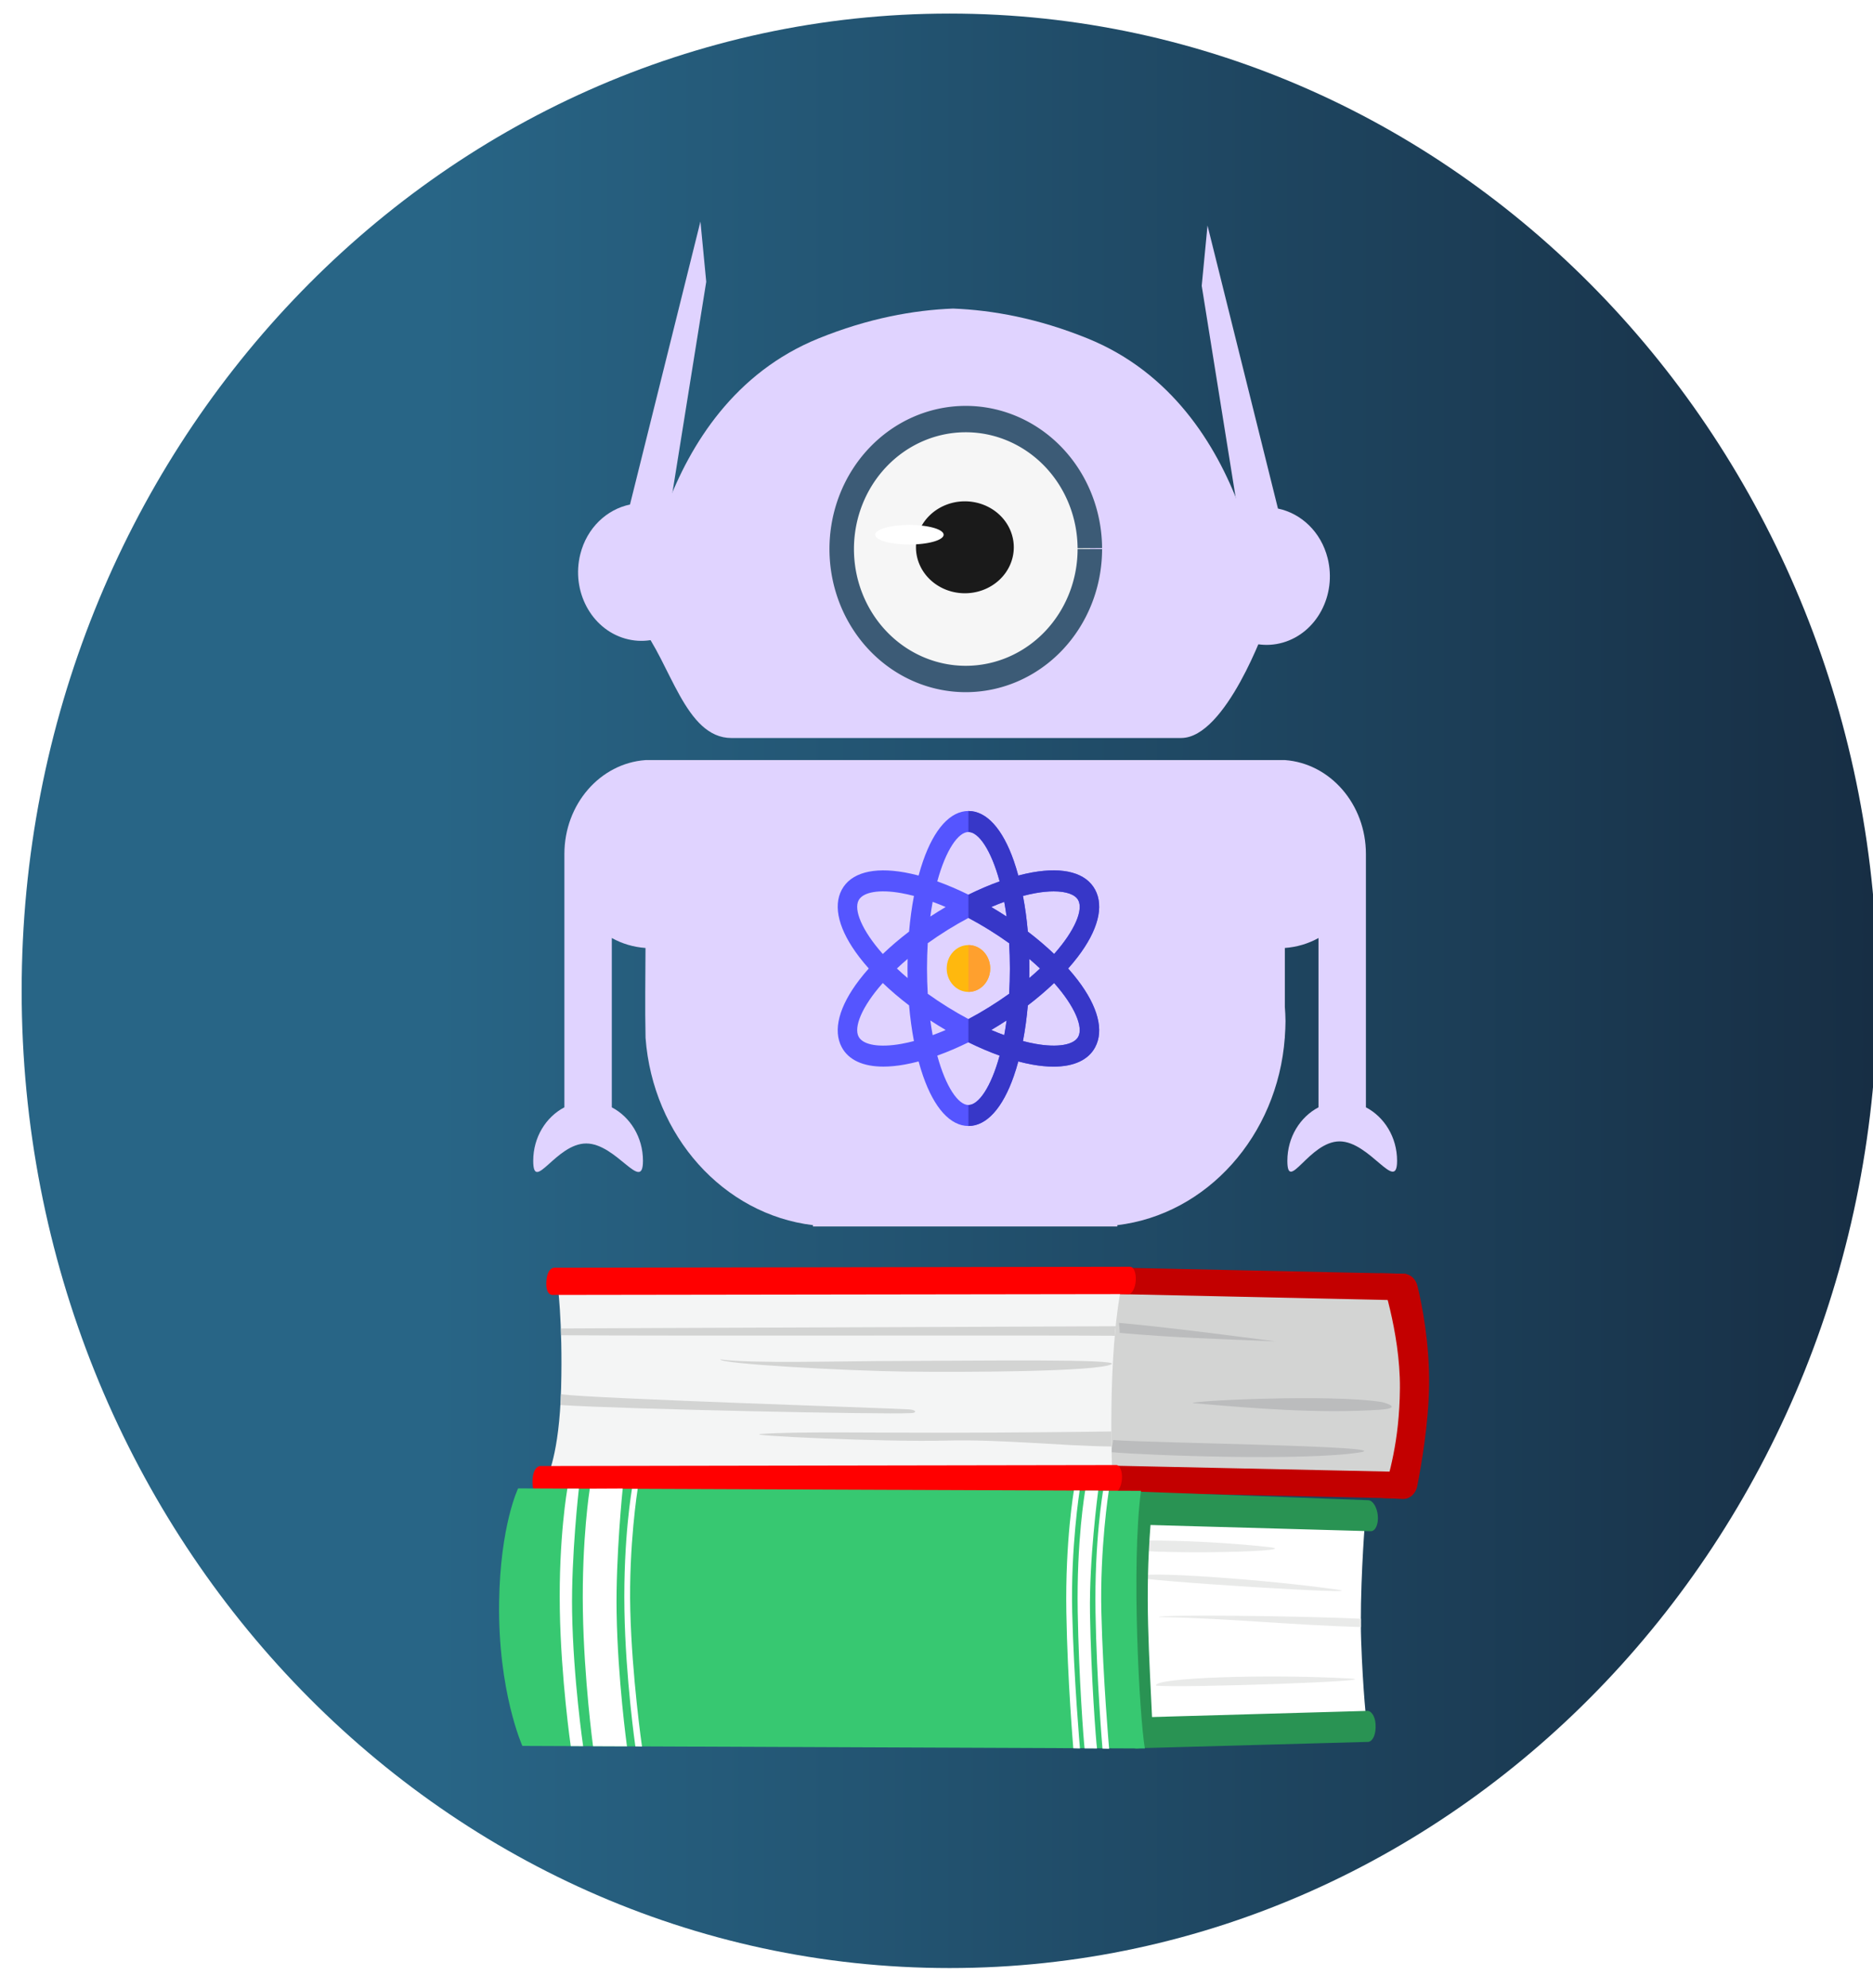 <?xml version="1.0" encoding="UTF-8" standalone="no"?>
<!-- Generator: Adobe Illustrator 23.0.3, SVG Export Plug-In . SVG Version: 6.00 Build 0)  -->

<svg
   xmlns:dc="http://purl.org/dc/elements/1.1/"
   xmlns:cc="http://creativecommons.org/ns#"
   xmlns:rdf="http://www.w3.org/1999/02/22-rdf-syntax-ns#"
   xmlns:svg="http://www.w3.org/2000/svg"
   xmlns="http://www.w3.org/2000/svg"
   xmlns:xlink="http://www.w3.org/1999/xlink"
   xmlns:sodipodi="http://sodipodi.sourceforge.net/DTD/sodipodi-0.dtd"
   xmlns:inkscape="http://www.inkscape.org/namespaces/inkscape"
   version="1.1"
   id="Layer_1"
   x="0px"
   y="0px"
   viewBox="0 0 264 280"
   style="enable-background:new 0 0 264 280;"
   xml:space="preserve"
   inkscape:version="0.91 r13725"
   sodipodi:docname="avataaars.svg"><defs
     id="defs181"><linearGradient
       inkscape:collect="always"
       xlink:href="#radialGradient966"
       id="linearGradient3703"
       x1="557.353"
       y1="219"
       x2="1080.648"
       y2="219"
       gradientUnits="userSpaceOnUse"
       gradientTransform="matrix(0.69,0,0,0.69,-247.742,84.978)" /><radialGradient
       fx="0"
       fy="0"
       cx="0"
       cy="0"
       r="1"
       gradientUnits="userSpaceOnUse"
       gradientTransform="matrix(4020.93,19.012,19.012,-4020.93,2500,2500)"
       spreadMethod="pad"
       id="radialGradient966"><stop
         style="stop-opacity:1;stop-color:#286586"
         offset="0"
         id="stop960" /><stop
         style="stop-opacity:1;stop-color:#286586"
         offset="0.225"
         id="stop962" /><stop
         style="stop-opacity:1;stop-color:#172e44"
         offset="1"
         id="stop964" /></radialGradient></defs><sodipodi:namedview
     pagecolor="#ffffff"
     bordercolor="#666666"
     borderopacity="1"
     objecttolerance="10"
     gridtolerance="10"
     guidetolerance="10"
     inkscape:pageopacity="0"
     inkscape:pageshadow="2"
     inkscape:window-width="1366"
     inkscape:window-height="715"
     id="namedview179"
     showgrid="false"
     inkscape:zoom="0.84285714"
     inkscape:cx="132"
     inkscape:cy="140"
     inkscape:window-x="0"
     inkscape:window-y="0"
     inkscape:window-maximized="1"
     inkscape:current-layer="Layer_1" /><style
     type="text/css"
     id="style3">
	.st0{fill-rule:evenodd;clip-rule:evenodd;fill:#E6E6E6;}
	.st1{filter:url(#Adobe_OpacityMaskFilter);}
	.st2{fill-rule:evenodd;clip-rule:evenodd;fill:#FFFFFF;}
	.st3{mask:url(#mask-2_1_);}
	.st4{fill-rule:evenodd;clip-rule:evenodd;fill:#2C3E50;}
	.st5{filter:url(#Adobe_OpacityMaskFilter_1_);}
	.st6{mask:url(#mask-4_1_);}
	.st7{fill-rule:evenodd;clip-rule:evenodd;fill:#D0C6AC;}
	.st8{filter:url(#Adobe_OpacityMaskFilter_2_);}
	.st9{mask:url(#mask-6_1_);}
	.st10{fill-rule:evenodd;clip-rule:evenodd;fill:#EDB98A;}
	.st11{filter:url(#Adobe_OpacityMaskFilter_3_);}
	.st12{mask:url(#mask-6_2_);fill-rule:evenodd;clip-rule:evenodd;fill-opacity:0.1;}
	.st13{filter:url(#Adobe_OpacityMaskFilter_4_);}
	.st14{mask:url(#react-mask-952_1_);}
	.st15{filter:url(#Adobe_OpacityMaskFilter_5_);}
	.st16{opacity:0.6;mask:url(#react-mask-952_2_);}
	.st17{fill-rule:evenodd;clip-rule:evenodd;fill-opacity:0.16;}
	.st18{fill-rule:evenodd;clip-rule:evenodd;fill-opacity:0.7;}
	.st19{filter:url(#Adobe_OpacityMaskFilter_6_);}
	.st20{mask:url(#react-mask-934_1_);fill-rule:evenodd;clip-rule:evenodd;fill:#FFFFFF;}
	.st21{filter:url(#Adobe_OpacityMaskFilter_7_);}
	.st22{mask:url(#react-mask-934_2_);}
	.st23{fill-rule:evenodd;clip-rule:evenodd;fill:#FF4F6D;}
	.st24{fill-rule:evenodd;clip-rule:evenodd;fill-opacity:0.6;}
	.st25{filter:url(#Adobe_OpacityMaskFilter_8_);}
	.st26{mask:url(#react-mask-925_1_);}
	.st27{fill-rule:evenodd;clip-rule:evenodd;fill:#28354B;}
	.st28{filter:url(#Adobe_OpacityMaskFilter_9_);}
	.st29{mask:url(#react-mask-924_1_);}
	.st30{fill-rule:evenodd;clip-rule:evenodd;fill:#4A312C;}
</style><desc
     id="desc5">Created with getavataaars.com</desc><g
     id="g4786"
     transform="matrix(0.724,0,0,-0.779,-96.184,323.561)"><path
       sodipodi:nodetypes="ssssss"
       inkscape:connector-curvature="0"
       id="path3019-1"
       d="m 498.362,236.181 c 0,-97.6 -80.879,-176.72 -180.648,-176.72 -99.769,0 -180.647,79.12 -180.647,176.72 0,97.6 80.879,176.72 180.647,176.72 49.884,0 95.046,-19.78 127.737,-51.76 32.691,-31.98 52.911,-76.16 52.911,-124.96 z"
       style="fill:url(#linearGradient3703);fill-opacity:1;stroke:none;stroke-width:1.388" /><g
       transform="matrix(1.378,0,0,1.378,-19.578,-356.906)"
       id="g3687"><path
         inkscape:connector-curvature="0"
         id="path1066"
         style="fill:#d3d4d3;fill-opacity:1;fill-rule:nonzero;stroke:none;stroke-width:0.1"
         d="m 309.953,391.344 -42.638,0.76 -0.429,-26.436 41.709,0.028 c 0,0 2.975,22.511 1.358,25.648" /><path
         inkscape:connector-curvature="0"
         id="path1068"
         style="fill:#c30000;fill-opacity:1;fill-rule:nonzero;stroke:none;stroke-width:0.1"
         d="m 267.314,394.093 41.935,-0.836 0.936,-3.507 -43.11,0.877 c 0,0 -0.602,-0.21 -0.464,1.774 0.13,1.892 0.703,1.692 0.703,1.692" /><path
         inkscape:connector-curvature="0"
         id="path1070"
         style="fill:#c30000;fill-opacity:1;fill-rule:nonzero;stroke:none;stroke-width:0.1"
         d="m 267.379,368.089 41.324,-0.823 -0.239,-3.484 -41.324,0.841 c 0,0 -0.577,-0.211 -0.441,1.775 0.131,1.891 0.68,1.691 0.68,1.691" /><path
         inkscape:connector-curvature="0"
         id="path1072"
         style="fill:#bbbcbd;fill-opacity:1;fill-rule:nonzero;stroke:none;stroke-width:0.1"
         d="m 279.102,376.293 c 8.47,-0.684 17.802,-1.404 26.409,-0.875 3.554,0.218 0.565,0.973 0.321,1.01 -6.944,1.06 -26.69,0.194 -26.73,-0.135" /><path
         inkscape:connector-curvature="0"
         id="path1074"
         style="fill:#bbbcbd;fill-opacity:1;fill-rule:nonzero;stroke:none;stroke-width:0.1"
         d="m 268.794,385.507 c 8.469,-0.684 13.406,-0.766 22.019,-1.116 0,0 -14.775,1.842 -22.116,2.431 0.008,-0.271 0.138,-0.986 0.097,-1.315" /><path
         inkscape:connector-curvature="0"
         id="path1076"
         style="fill:#bbbcbd;fill-opacity:1;fill-rule:nonzero;stroke:none;stroke-width:0.1"
         d="m 267.615,369.853 c 5.58,-0.451 27.333,-1.171 35.1,-0.033 5.78,0.846 -30.009,1.239 -34.845,1.627 -0.005,-0.246 -0.228,-1.377 -0.255,-1.594" /><path
         inkscape:connector-curvature="0"
         id="path1078"
         style="fill:#c30000;fill-opacity:1;fill-rule:nonzero;stroke:none;stroke-width:0.1"
         d="m 308.395,378.243 c -0.06,-7.084 -1.589,-11.363 -2.455,-14.398 l 2.839,-0.131 c 0.981,-0.046 1.85,0.668 2.068,1.701 0.583,2.759 1.608,8.27 1.669,13.238 0.069,5.505 -0.97,10.443 -1.641,13.008 -0.244,0.934 -1.016,1.583 -1.914,1.602 l -3.411,0.067 c 0,0 2.909,-7.615 2.845,-15.087" /><path
         inkscape:connector-curvature="0"
         id="path1080"
         style="fill:#f4f5f5;fill-opacity:1;fill-rule:nonzero;stroke:none;stroke-width:0.1"
         d="m 267.775,366.619 c 0,0 -0.823,15.671 1.374,25.448 l -79.798,0.185 c 0,0 0.79,-5.194 0.539,-13.989 -0.25,-8.795 -2.012,-11.758 -2.012,-11.758 l 79.897,0.114" /><path
         inkscape:connector-curvature="0"
         id="path1082"
         style="fill:#ff0000;fill-opacity:1;fill-rule:nonzero;stroke:none;stroke-width:0.1"
         d="m 187.104,368.035 81.221,0.127 c 0.511,0 0.869,-0.825 0.795,-1.83 -0.073,-0.974 -0.529,-1.756 -1.025,-1.757 l -81.257,-0.108 c 0,0 -1.134,-0.23 -0.982,1.813 0.146,1.949 1.248,1.755 1.248,1.755" /><path
         inkscape:connector-curvature="0"
         id="path1084"
         style="fill:#ff0000;fill-opacity:1;fill-rule:nonzero;stroke:none;stroke-width:0.1"
         d="m 189.059,394.056 81.221,0.126 c 0.512,10e-4 0.87,-0.824 0.795,-1.829 -0.073,-0.976 -0.528,-1.756 -1.024,-1.757 l -81.257,-0.108 c 0,0 -1.135,-0.231 -0.983,1.812 0.146,1.949 1.248,1.756 1.248,1.756" /><path
         inkscape:connector-curvature="0"
         id="path1086"
         style="fill:#d3d4d3;fill-opacity:1;fill-rule:nonzero;stroke:none;stroke-width:0.1"
         d="m 268.11,385.128 c 0.019,0.493 0.048,0.801 0.128,1.251 -5.737,-0.045 -70.671,-0.242 -78.367,-0.293 -0.007,-0.208 0.019,-0.489 0.013,-0.886 14.035,-0.114 67.406,0.016 78.226,-0.072" /><path
         inkscape:connector-curvature="0"
         id="path1088"
         style="fill:#d3d4d3;fill-opacity:1;fill-rule:nonzero;stroke:none;stroke-width:0.1"
         d="m 267.654,381.403 c 1.292,0.707 -19.398,0.441 -28.982,0.425 -10.28,-0.016 -21.507,-0.38 -26.303,0.2 -0.027,-0.587 17.567,-1.498 26.177,-1.601 8.433,-0.102 27.295,-0.018 29.108,0.976" /><path
         inkscape:connector-curvature="0"
         id="path1090"
         style="fill:#d3d4d3;fill-opacity:1;fill-rule:nonzero;stroke:none;stroke-width:0.1"
         d="m 239.052,374.972 c 0.148,0.008 0.862,-0.022 0.859,0.227 -0.002,0.111 -0.443,0.244 -0.845,0.266 -3.25,0.185 -44.391,1.403 -49.187,1.983 -0.061,-0.515 0.009,-0.737 -0.089,-1.409 9.741,-0.572 45.877,-1.242 49.262,-1.067" /><path
         inkscape:connector-curvature="0"
         id="path1092"
         style="fill:#d3d4d3;fill-opacity:1;fill-rule:nonzero;stroke:none;stroke-width:0.1"
         d="m 267.65,370.598 c -10e-4,0.416 -0.022,1.513 -0.023,1.974 -3.657,-0.062 -13.68,-0.155 -23.265,-0.17 -10.278,-0.017 -21.362,0.183 -26.231,-0.162 -2.812,-0.199 17.513,-1.073 26.119,-0.867 7.866,0.189 16.505,-0.718 23.4,-0.775" /><path
         inkscape:connector-curvature="0"
         id="path1094"
         style="fill:#ffffff;fill-opacity:1;fill-rule:nonzero;stroke:none;stroke-width:0.1"
         d="m 270.732,333.539 32.971,0.579 c 0,0 -0.534,4.335 -0.783,10.959 -0.235,6.218 0.484,14.953 0.484,14.953 l -33.149,0.35 0.477,-26.841" /><path
         inkscape:connector-curvature="0"
         id="path1096"
         style="fill:#e9eae9;fill-opacity:1;fill-rule:nonzero;stroke:none;stroke-width:0.1"
         d="m 302.877,347.992 10e-4,-1.092 c -9.642,0.259 -20.509,1.255 -28.53,1.307 -0.191,0.357 19.146,0.189 28.529,-0.215" /><path
         inkscape:connector-curvature="0"
         id="path1098"
         style="fill:#e9eae9;fill-opacity:1;fill-rule:nonzero;stroke:none;stroke-width:0.1"
         d="m 301.306,340.149 c 5.873,-0.309 -24.05,-1.282 -27.366,-0.929 -0.405,1.047 15.835,1.536 27.366,0.929" /><path
         inkscape:connector-curvature="0"
         id="path1100"
         style="fill:#e9eae9;fill-opacity:1;fill-rule:nonzero;stroke:none;stroke-width:0.1"
         d="m 267.568,357.658 c -0.062,0.963 13.539,0.662 22.269,-0.258 6.319,-0.665 -22.171,-1.237 -22.269,0.258" /><path
         inkscape:connector-curvature="0"
         id="path1102"
         style="fill:#e9eae9;fill-opacity:1;fill-rule:nonzero;stroke:none;stroke-width:0.1"
         d="m 271.207,353.46 c -0.017,0.965 18.933,-0.395 28.218,-1.63 6.298,-0.836 -28.209,1.148 -28.218,1.63" /><path
         inkscape:connector-curvature="0"
         id="path1104"
         style="fill:#299353;fill-opacity:1;fill-rule:nonzero;stroke:none;stroke-width:0.1"
         d="m 273.163,360.345 -2.908,0.035 0.477,-26.84 2.719,0.047 c -0.496,10.071 -1.09,17.297 -0.288,26.758" /><path
         inkscape:connector-curvature="0"
         id="path1106"
         style="fill:#299353;fill-opacity:1;fill-rule:nonzero;stroke:none;stroke-width:0.1"
         d="m 271.497,360.336 32.771,-0.855 c 0.663,-0.016 1.116,0.908 1.004,2.049 -0.108,1.106 -0.71,2.003 -1.353,2.019 l -32.728,1.139 c 0,0 -1.564,-0.008 -1.337,-2.326 0.217,-2.212 1.643,-2.026 1.643,-2.026" /><path
         inkscape:connector-curvature="0"
         id="path1108"
         style="fill:#299353;fill-opacity:1;fill-rule:nonzero;stroke:none;stroke-width:0.1"
         d="m 271.577,331.005 32.396,0.829 c 0.65,0.146 1.064,1.048 0.983,2.334 -0.071,1.11 -0.698,1.87 -1.329,1.729 l -32.443,-0.861 c 0,0 -1.446,-0.06 -1.22,-2.369 0.213,-2.2 1.613,-1.662 1.613,-1.662" /><path
         inkscape:connector-curvature="0"
         id="path1110"
         style="fill:#37c871;fill-opacity:1;fill-rule:nonzero;stroke:none;stroke-width:0.1"
         d="m 271.811,364.781 -87.995,0.318 c 0,0 -2.524,-4.84 -2.684,-14.897 -0.188,-11.732 3.283,-18.898 3.283,-18.898 l 87.946,-0.337 c -0.754,4.118 -1.947,23.893 -0.55,33.814" /><path
         inkscape:connector-curvature="0"
         id="path1112"
         style="fill:#ffffff;fill-opacity:1;fill-rule:nonzero;stroke:none;stroke-width:0.1"
         d="m 199.194,331.247 -4.795,0.019 c 0,0 -1.274,8.777 -1.433,17.763 -0.168,9.45 0.975,16.035 0.975,16.035 l 4.652,0.021 c 0,0 -0.994,-8.906 -0.862,-16.292 0.155,-8.755 1.463,-17.546 1.463,-17.546" /><path
         inkscape:connector-curvature="0"
         id="path1114"
         style="fill:#ffffff;fill-opacity:1;fill-rule:nonzero;stroke:none;stroke-width:0.1"
         d="m 193.001,331.271 -1.751,0.008 c 0,0 -1.384,8.924 -1.543,17.91 -0.169,9.45 1.067,15.884 1.067,15.884 l 1.626,-0.005 c 0,0 -1.088,-8.783 -0.957,-16.168 0.156,-8.755 1.558,-17.629 1.558,-17.629" /><path
         inkscape:connector-curvature="0"
         id="path1116"
         style="fill:#ffffff;fill-opacity:1;fill-rule:nonzero;stroke:none;stroke-width:0.1"
         d="m 201.317,331.222 -0.938,0.022 c 0,0 -1.384,8.924 -1.544,17.91 -0.167,9.451 1.068,15.884 1.068,15.884 l 0.804,0 c 0,0 -1.274,-7.422 -1.043,-15.955 0.236,-8.753 1.653,-17.861 1.653,-17.861" /><path
         inkscape:connector-curvature="0"
         id="path1118"
         style="fill:#ffffff;fill-opacity:1;fill-rule:nonzero;stroke:none;stroke-width:0.1"
         d="m 264.611,348.681 c 0.147,-8.278 0.851,-16.807 0.988,-17.711 l -1.751,0.007 c -0.132,0.893 -0.823,9.488 -0.974,17.993 -0.165,9.27 1.013,15.601 1.059,15.84 l 1.837,-0.002 c -0.057,-0.474 -1.287,-8.949 -1.159,-16.127" /><path
         inkscape:connector-curvature="0"
         id="path1120"
         style="fill:#ffffff;fill-opacity:1;fill-rule:nonzero;stroke:none;stroke-width:0.1"
         d="m 267.311,330.93 -0.937,0.022 c 0,0 -0.824,8.88 -0.985,17.866 -0.168,9.45 1.071,15.967 1.071,15.967 l 0.808,-0.003 c 0,0 -1.28,-7.502 -1.05,-16.036 0.236,-8.752 1.093,-17.816 1.093,-17.816" /><path
         inkscape:connector-curvature="0"
         id="path1122"
         style="fill:#ffffff;fill-opacity:1;fill-rule:nonzero;stroke:none;stroke-width:0.1"
         d="m 263.192,330.97 -0.938,0.022 c 0,0 -0.825,8.88 -0.985,17.866 -0.168,9.45 1.071,15.968 1.071,15.968 l 0.808,-0.003 c 0,0 -1.28,-7.502 -1.05,-16.036 0.236,-8.753 1.094,-17.817 1.094,-17.817" /></g><g
       transform="matrix(0.69,0,0,0.69,-247.171,100.406)"
       style="fill:#e0d3ff;fill-opacity:1"
       id="g3768"><g
         transform="matrix(0.75,0,0,-0.75,661.778,427.247)"
         id="g3-3"
         style="fill:#e0d3ff;fill-opacity:1"><path
           inkscape:connector-curvature="0"
           id="Robo.to-6"
           d="m 52.57,366.702 c 0,-8.261 4.807,-15.336 11.724,-18.696 l 0,-88.497 c 0,-17.455 13.476,-31.708 30.513,-32.838 l 240.514,-0.008 c 17.025,1.134 30.504,15.392 30.504,32.842 l 0,88.502 c 6.916,3.36 11.724,10.44 11.724,18.696 0,11.49 -10.241,-6.79 -21.638,-6.79 -11.397,0 -19.638,18.281 -19.638,6.79 0,-8.261 4.812,-15.336 11.714,-18.696 l 0,-59.16 c -3.836,1.979 -8.14,3.174 -12.662,3.482 l 0,20.562 c 0.117,1.662 0.252,3.31 0.252,5.013 0,1.802 -0.116,3.584 -0.252,5.367 l 0,0.476 -0.022,0 c -2.749,34.257 -29.328,61.699 -63.016,65.442 l 0.028,0.467 -57.256,0 -57.263,0 0.038,-0.467 c -33.687,-3.743 -60.259,-31.186 -63.008,-65.442 -0.26,-10.671 -0.034,-21.738 -0.019,-31.415 -4.539,-0.312 -8.842,-1.498 -12.678,-3.486 l 0,59.17 c 6.914,3.36 11.724,10.436 11.724,18.687 0,11.5 -9.946,-6.059 -21.35,-6.059 C 61.11,360.642 52.57,378.202 52.57,366.702 Z"
           style="fill:#e0d3ff;fill-opacity:1"
           sodipodi:nodetypes="scsccscsssccccsccccccccccccscs" /></g><path
         inkscape:connector-curvature="0"
         id="Robo.to-0"
         d="m 757.147,263.024 c -13.082,-6.1e-4 -17.181,19.732 -25.772,29.598 0,0 3.043,57.299 50.313,75.122 14.041,5.292 26.86,7.432 37.968,7.834 11.115,-0.402 23.935,-2.542 37.962,-7.831 47.278,-17.823 50.325,-75.122 50.325,-75.122 0,0 -11.244,-29.595 -23.931,-29.595 z"
         style="fill:#e0d3ff;fill-opacity:1;stroke-width:0.734"
         sodipodi:nodetypes="scccccss" /><path
         inkscape:connector-curvature="0"
         id="Robo.to-1-7-2"
         d="m 714.483,311.182 c 1.855,6.924 7.474,11.775 14.026,13.038 l 19.876,74.179 1.635,-15.797 -10.469,-60.661 c 5.041,-4.369 11.388,-13.116 9.535,-20.032 -2.583,-9.639 -12.418,-15.369 -21.977,-12.808 -9.549,2.561 -15.209,12.441 -12.626,22.081 z"
         style="fill:#e0d3ff;fill-opacity:1;stroke-width:0.868"
         sodipodi:nodetypes="sccccscs" /><path
         inkscape:connector-curvature="0"
         id="Robo.to-1-7-2-3"
         d="m 925.356,310.125 c -1.855,6.924 -7.474,11.775 -14.026,13.038 l -19.876,74.179 -1.635,-15.797 10.469,-60.661 c -5.041,-4.369 -11.388,-13.116 -9.535,-20.032 2.583,-9.639 12.418,-15.369 21.977,-12.808 9.549,2.561 15.209,12.441 12.626,22.081 z"
         style="fill:#e0d3ff;fill-opacity:1;stroke-width:0.868"
         sodipodi:nodetypes="sccccscs" /></g><circle
       transform="scale(1,-1)"
       id="circle6-0"
       r="4.236"
       cy="-240.217"
       cx="321.392"
       style="fill:#ffb80e;stroke-width:0.146" /><path
       id="path8-2"
       d="m 321.392,244.453 c -0.002,0 -0.004,-1.5e-4 -0.007,-1.5e-4 l 0,-8.471 c 0.002,0 0.004,-1.5e-4 0.007,-1.5e-4 2.339,0 4.236,1.896 4.236,4.236 0,2.339 -1.896,4.236 -4.236,4.236 z"
       style="fill:#ffa02e;stroke-width:0.146"
       inkscape:connector-curvature="0" /><path
       id="path10-3"
       d="m 340.801,240.217 c 0.666,0.696 1.288,1.393 1.86,2.088 3.946,4.796 5.152,9.112 3.396,12.153 -1.756,3.041 -6.097,4.154 -12.223,3.135 -0.888,-0.148 -1.802,-0.338 -2.738,-0.567 -0.269,0.925 -0.562,1.811 -0.878,2.654 -2.181,5.815 -5.315,9.018 -8.826,9.018 -3.511,0 -6.646,-3.203 -8.826,-9.018 -0.316,-0.843 -0.609,-1.729 -0.878,-2.654 -0.936,0.229 -1.85,0.419 -2.738,0.567 -6.126,1.019 -10.467,-0.094 -12.223,-3.135 -1.756,-3.041 -0.549,-7.357 3.396,-12.153 0.572,-0.695 1.193,-1.392 1.86,-2.088 -0.666,-0.696 -1.288,-1.393 -1.86,-2.088 -3.946,-4.796 -5.152,-9.112 -3.396,-12.153 1.331,-2.306 4.148,-3.503 8.104,-3.503 1.261,0 2.638,0.122 4.119,0.368 0.888,0.148 1.802,0.338 2.738,0.567 0.269,-0.925 0.562,-1.812 0.878,-2.654 2.181,-5.815 5.315,-9.018 8.826,-9.018 3.511,0 6.646,3.203 8.826,9.018 0.316,0.843 0.609,1.729 0.878,2.654 0.935,-0.229 1.85,-0.419 2.738,-0.567 1.481,-0.246 2.858,-0.368 4.119,-0.368 3.955,0 6.773,1.198 8.104,3.503 1.756,3.041 0.549,7.357 -3.396,12.153 -0.572,0.695 -1.193,1.392 -1.86,2.088 z m -6.344,13.629 c 1.287,0.214 2.474,0.318 3.531,0.318 2.44,0 4.175,-0.557 4.78,-1.606 0.985,-1.706 -0.583,-5.409 -4.699,-9.719 -1.556,1.382 -3.273,2.742 -5.118,4.051 -0.211,2.249 -0.53,4.412 -0.948,6.449 0.84,0.205 1.659,0.374 2.454,0.507 z m -9.03,-20.618 c -1.343,-0.776 -2.692,-1.496 -4.035,-2.156 -1.342,0.661 -2.691,1.381 -4.035,2.156 -1.377,0.795 -2.672,1.603 -3.888,2.414 -0.095,1.459 -0.146,2.984 -0.146,4.574 0,1.59 0.052,3.116 0.146,4.574 1.216,0.811 2.511,1.619 3.888,2.414 1.343,0.776 2.692,1.496 4.035,2.156 1.342,-0.661 2.691,-1.381 4.035,-2.156 1.377,-0.795 2.672,-1.603 3.888,-2.414 0.095,-1.459 0.146,-2.984 0.146,-4.574 0,-1.59 -0.052,-3.116 -0.146,-4.574 -1.216,-0.811 -2.511,-1.619 -3.888,-2.414 z m 3.388,-2.405 c -0.134,-0.924 -0.287,-1.812 -0.455,-2.661 -0.833,0.283 -1.679,0.595 -2.534,0.935 0.501,0.274 1.001,0.554 1.5,0.842 0.502,0.29 0.999,0.585 1.489,0.884 z m -11.856,-1.726 c -0.855,-0.34 -1.7,-0.652 -2.534,-0.935 -0.169,0.849 -0.321,1.737 -0.455,2.661 0.491,-0.299 0.987,-0.594 1.489,-0.884 0.499,-0.288 0.999,-0.568 1.5,-0.842 z m -7.412,9.387 c -0.736,0.581 -1.431,1.159 -2.084,1.732 0.653,0.573 1.348,1.151 2.084,1.732 -0.013,-0.574 -0.021,-1.152 -0.021,-1.732 0,-0.58 0.008,-1.157 0.021,-1.732 z m 4.423,11.125 c 0.134,0.924 0.287,1.812 0.455,2.661 0.833,-0.283 1.679,-0.595 2.534,-0.935 -0.501,-0.274 -1.001,-0.554 -1.5,-0.842 -0.502,-0.29 -0.999,-0.585 -1.489,-0.884 z m 11.856,1.726 c 0.855,0.34 1.7,0.652 2.534,0.935 0.169,-0.849 0.321,-1.737 0.455,-2.661 -0.491,0.299 -0.987,0.594 -1.489,0.884 -0.499,0.288 -0.999,0.568 -1.5,0.842 z m 7.412,-9.387 c 0.736,-0.581 1.431,-1.159 2.084,-1.732 -0.653,-0.573 -1.348,-1.151 -2.084,-1.732 0.013,0.574 0.021,1.151 0.021,1.732 0,0.58 -0.008,1.157 -0.021,1.732 z m -11.846,22.951 c 1.969,0 4.393,-3.209 6.067,-8.929 -1.975,-0.657 -4.011,-1.464 -6.067,-2.407 -2.056,0.943 -4.092,1.75 -6.067,2.407 1.674,5.719 4.098,8.929 6.067,8.929 z m -21.376,-12.341 c 0.868,1.503 4.052,1.996 8.311,1.288 0.795,-0.132 1.614,-0.302 2.454,-0.507 -0.418,-2.036 -0.737,-4.2 -0.948,-6.449 -1.845,-1.309 -3.561,-2.669 -5.118,-4.051 -4.116,4.31 -5.684,8.013 -4.699,9.719 z m 8.311,-25.971 c -4.258,-0.709 -7.443,-0.215 -8.311,1.288 -0.985,1.706 0.583,5.409 4.699,9.719 1.556,-1.382 3.273,-2.742 5.118,-4.051 0.211,-2.249 0.53,-4.412 0.948,-6.449 -0.84,-0.205 -1.659,-0.374 -2.454,-0.507 z m 13.065,-11.054 c -1.969,0 -4.393,3.209 -6.067,8.929 1.975,0.657 4.011,1.464 6.067,2.406 2.056,-0.943 4.092,-1.75 6.067,-2.407 -1.674,-5.719 -4.098,-8.929 -6.067,-8.929 z m 21.376,12.341 c -0.867,-1.503 -4.052,-1.996 -8.311,-1.288 -0.795,0.132 -1.614,0.302 -2.454,0.507 0.418,2.036 0.737,4.2 0.948,6.449 1.845,1.309 3.561,2.669 5.118,4.051 4.116,-4.31 5.684,-8.013 4.699,-9.719 z"
       style="fill:#5555ff;stroke-width:0.146"
       inkscape:connector-curvature="0" /><path
       id="path12-7"
       d="m 340.801,240.217 c 0.666,0.696 1.288,1.393 1.86,2.088 3.946,4.796 5.152,9.112 3.396,12.153 -1.756,3.041 -6.097,4.154 -12.223,3.135 -0.888,-0.148 -1.802,-0.338 -2.738,-0.567 -0.269,0.925 -0.562,1.811 -0.878,2.654 -2.181,5.815 -5.315,9.018 -8.826,9.018 -0.002,0 -0.004,-1.6e-4 -0.007,-1.6e-4 l 0,-3.798 c 0.002,0 0.004,1.9e-4 0.007,1.9e-4 1.969,0 4.393,-3.209 6.067,-8.929 -1.975,-0.657 -4.011,-1.464 -6.067,-2.407 -0.002,0.001 -0.004,0.002 -0.007,0.003 l 0,-4.21 c 0.002,10e-4 0.004,0.002 0.007,0.003 1.342,-0.661 2.691,-1.381 4.035,-2.156 1.377,-0.795 2.672,-1.602 3.888,-2.414 0.095,-1.459 0.146,-2.984 0.146,-4.574 0,-1.59 -0.052,-3.116 -0.146,-4.574 -1.216,-0.812 -2.511,-1.619 -3.888,-2.414 -1.343,-0.776 -2.692,-1.496 -4.035,-2.156 -0.002,0.001 -0.004,0.002 -0.007,0.003 l 0,-4.21 c 0.002,0.001 0.004,0.002 0.007,0.003 2.056,-0.943 4.092,-1.75 6.067,-2.407 -1.674,-5.719 -4.098,-8.929 -6.067,-8.929 -0.002,0 -0.004,1.9e-4 -0.007,1.9e-4 l 0,-3.798 c 0.002,0 0.004,-1.5e-4 0.007,-1.5e-4 3.511,0 6.646,3.203 8.826,9.018 0.316,0.843 0.609,1.729 0.878,2.654 0.935,-0.229 1.85,-0.419 2.738,-0.567 1.481,-0.246 2.858,-0.368 4.119,-0.368 3.955,0 6.773,1.198 8.104,3.503 1.756,3.041 0.549,7.357 -3.396,12.153 -0.572,0.695 -1.193,1.392 -1.86,2.088 z m -13.475,10.277 c -0.499,0.288 -0.999,0.568 -1.5,0.842 0.855,0.34 1.7,0.652 2.534,0.935 0.169,-0.849 0.321,-1.737 0.455,-2.661 -0.491,0.299 -0.987,0.594 -1.489,0.884 z m 1.034,-22.331 c -0.833,0.283 -1.679,0.595 -2.534,0.935 0.501,0.274 1.001,0.554 1.5,0.842 0.502,0.29 0.999,0.585 1.489,0.884 -0.134,-0.924 -0.287,-1.812 -0.455,-2.661 z m 6.098,25.683 c 1.287,0.214 2.474,0.318 3.531,0.318 2.44,0 4.175,-0.557 4.78,-1.606 0.985,-1.706 -0.583,-5.409 -4.699,-9.719 -1.556,1.382 -3.273,2.742 -5.118,4.051 -0.211,2.249 -0.53,4.412 -0.948,6.449 0.84,0.205 1.659,0.374 2.454,0.507 z m -1.219,-11.898 c 0.736,-0.581 1.431,-1.159 2.084,-1.732 -0.653,-0.573 -1.348,-1.151 -2.084,-1.732 0.013,0.574 0.021,1.151 0.021,1.732 0,0.58 -0.008,1.157 -0.021,1.732 z m 9.53,-14.073 c -0.867,-1.503 -4.052,-1.996 -8.311,-1.288 -0.795,0.132 -1.614,0.302 -2.454,0.507 0.418,2.036 0.737,4.2 0.948,6.449 1.845,1.309 3.561,2.669 5.118,4.051 4.116,-4.31 5.684,-8.013 4.699,-9.719 z"
       style="fill:#3737c8;stroke-width:0.146"
       inkscape:connector-curvature="0" /><path
       sodipodi:open="true"
       transform="scale(1,-1)"
       d="m 345.023,-316.07 a 24.153,23.501 0 0 1 -24.11,23.501 24.153,23.501 0 0 1 -24.196,-23.417 24.153,23.501 0 0 1 24.023,-23.585 24.153,23.501 0 0 1 24.283,23.332"
       sodipodi:end="6.2759946"
       sodipodi:start="0"
       sodipodi:ry="23.501238"
       sodipodi:rx="24.153013"
       sodipodi:cy="-316.06967"
       sodipodi:cx="320.86951"
       sodipodi:type="arc"
       id="path3108-6"
       style="fill:#f6f6f6;fill-opacity:1;stroke:#3c5b76;stroke-width:4.768;stroke-miterlimit:0;stroke-dasharray:none;stroke-opacity:1" /><path
       transform="scale(1,-1)"
       d="m 330.219,-316.384 a 9.522,8.313 0 0 1 -9.505,8.313 9.522,8.313 0 0 1 -9.539,-8.283 9.522,8.313 0 0 1 9.47,-8.343 9.522,8.313 0 0 1 9.573,8.253"
       sodipodi:open="true"
       sodipodi:end="6.2759946"
       sodipodi:start="0"
       sodipodi:ry="8.3131905"
       sodipodi:rx="9.5218096"
       sodipodi:cy="-316.38376"
       sodipodi:cx="320.6972"
       sodipodi:type="arc"
       id="path3108-6-1"
       style="fill:#1a1a1a;fill-opacity:1;stroke-width:0.215" /><path
       transform="scale(1,-1)"
       d="m 316.556,-318.655 a 6.661,1.767 0 0 1 -6.649,1.767 6.661,1.767 0 0 1 -6.673,-1.761 6.661,1.767 0 0 1 6.625,-1.774 6.661,1.767 0 0 1 6.697,1.755"
       sodipodi:open="true"
       sodipodi:end="6.2759946"
       sodipodi:start="0"
       sodipodi:ry="1.7672536"
       sodipodi:rx="6.6608033"
       sodipodi:cy="-318.65527"
       sodipodi:cx="309.89532"
       sodipodi:type="arc"
       id="path3108-6-1-2"
       style="fill:#ffffff;fill-opacity:1;stroke-width:0.083" /></g></svg>